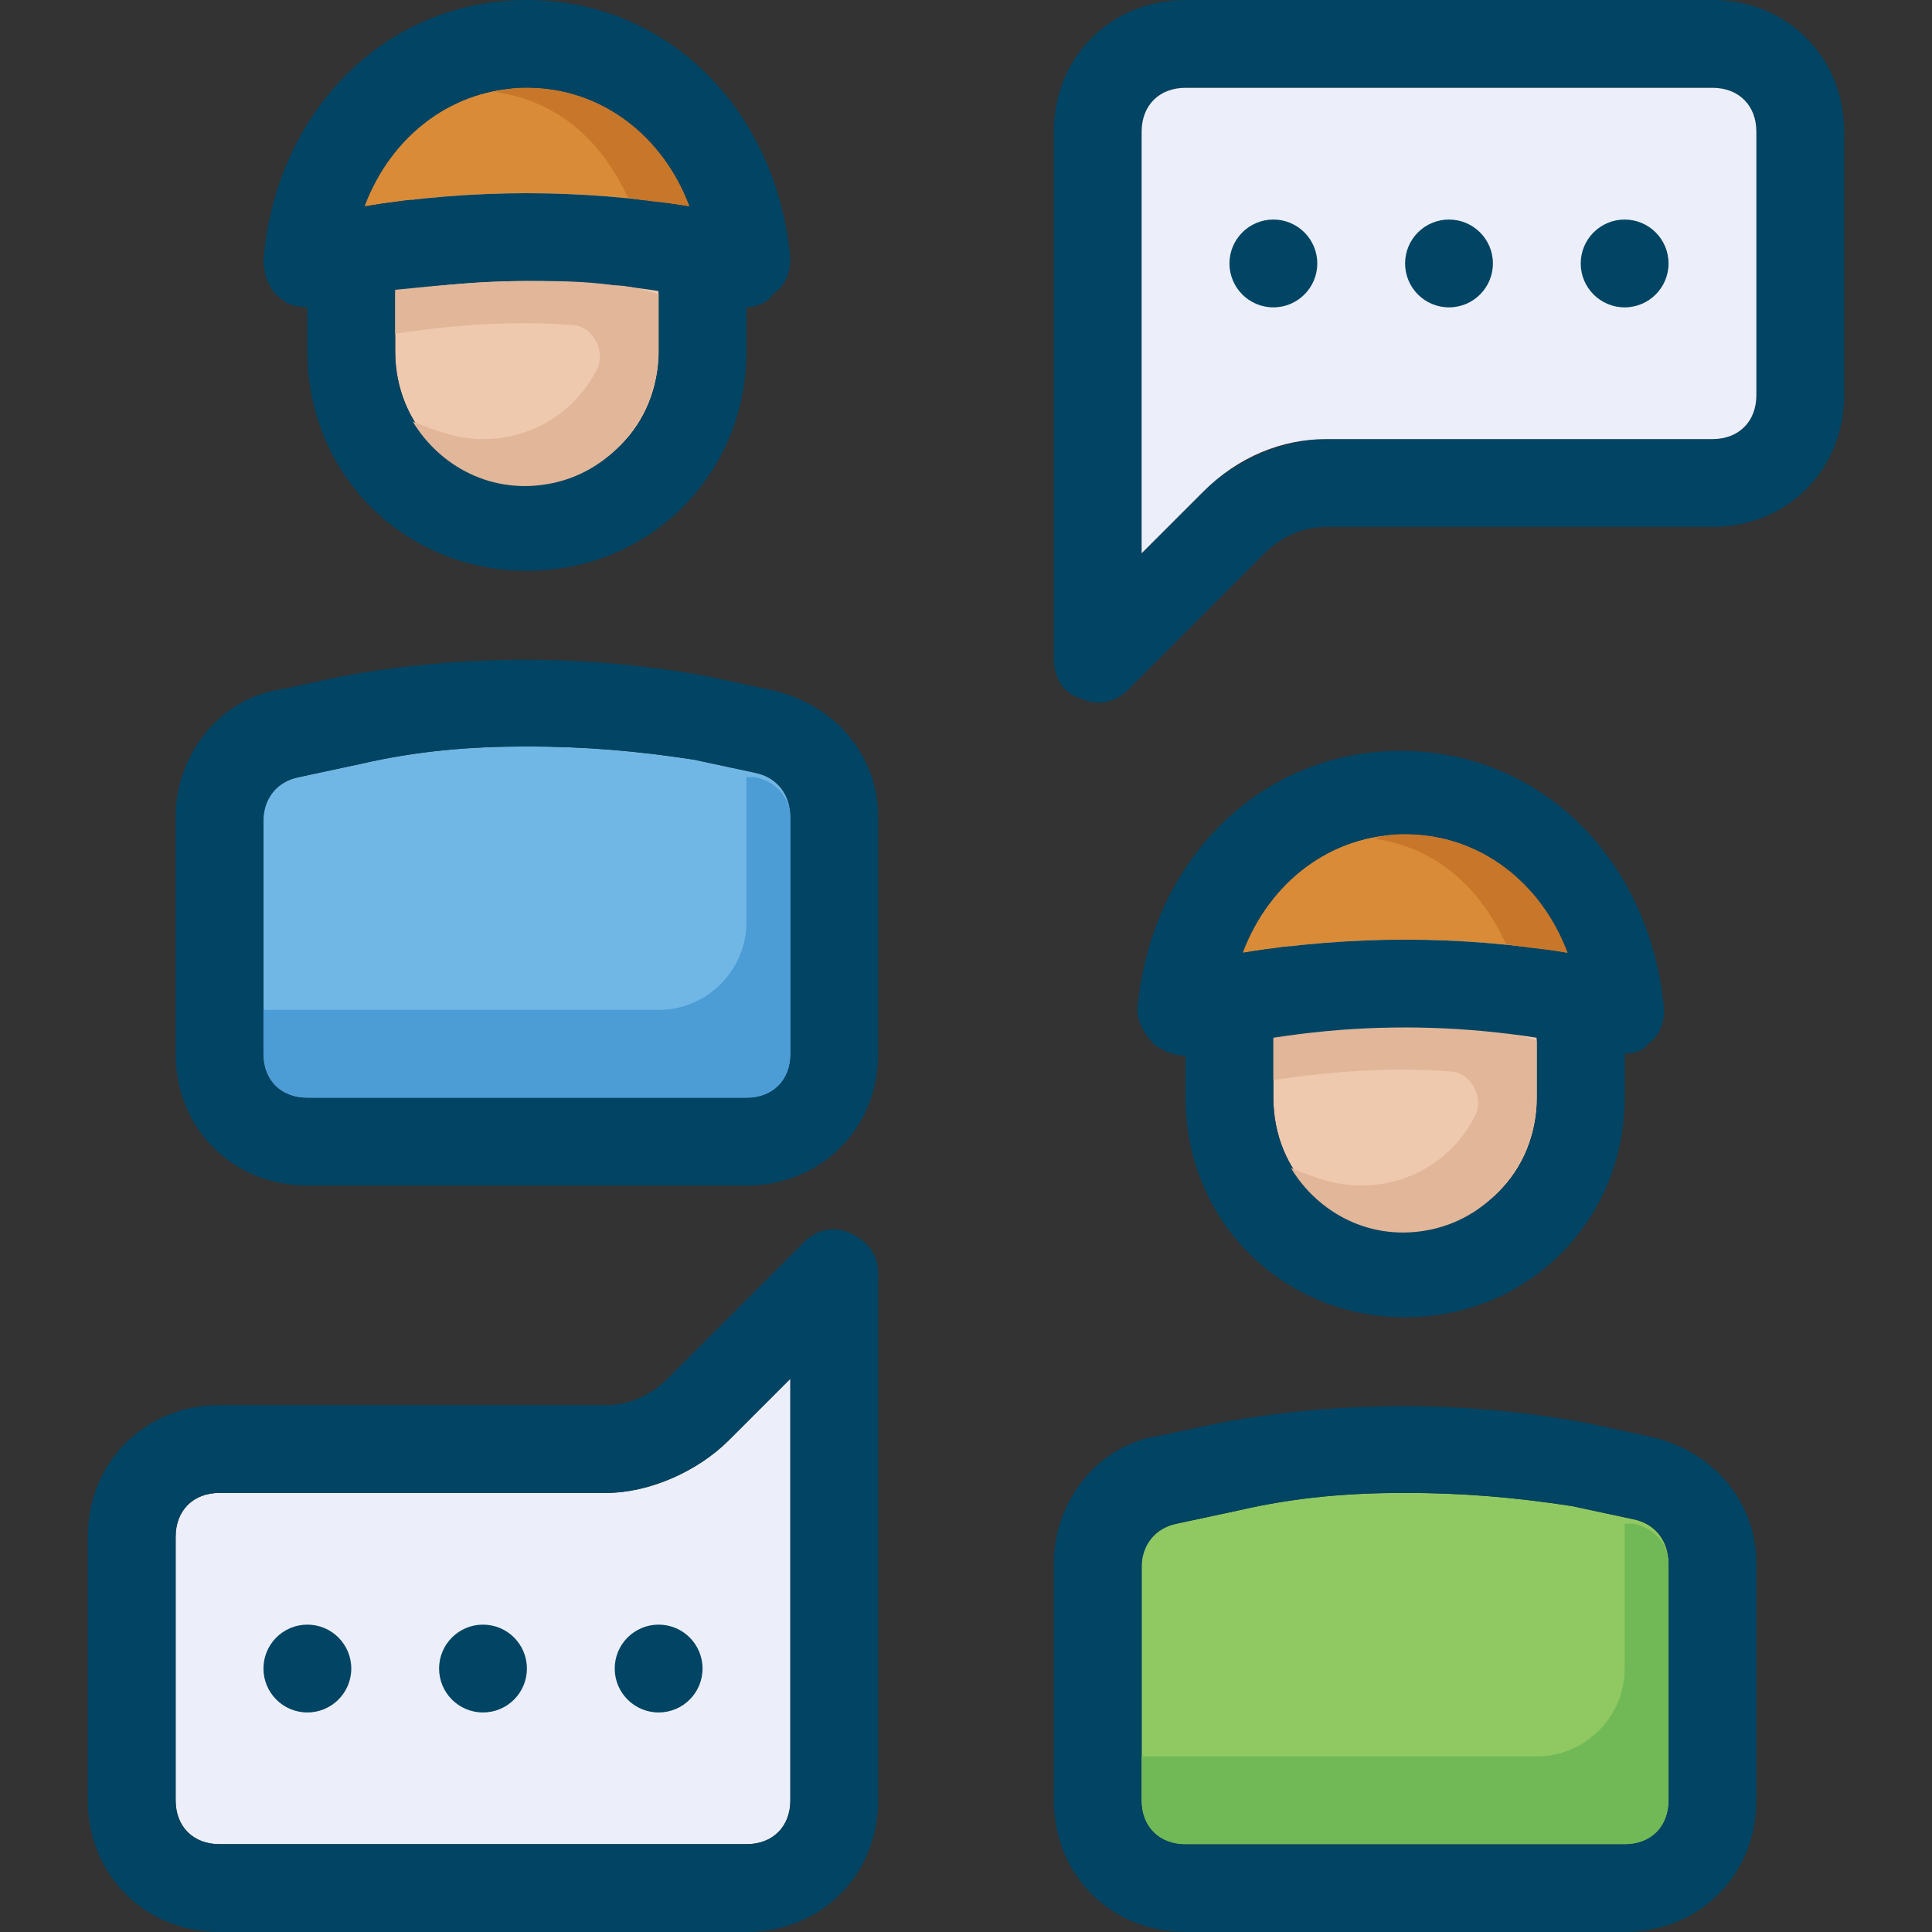 <?xml version="1.0" encoding="iso-8859-1"?>
<!-- Generator: Adobe Illustrator 19.0.0, SVG Export Plug-In . SVG Version: 6.00 Build 0)  -->
<svg version="1.1" id="Capa_1" xmlns="http://www.w3.org/2000/svg" xmlns:xlink="http://www.w3.org/1999/xlink" x="0px" y="0px"
	 viewBox="0 0 512 512" style="enable-background:new 0 0 512 512;" xml:space="preserve">
<rect x="0" y="0" width="512" height="512" fill="#333333" stroke="none"/>
<path style="fill:#EFC9AE;" d="M174.545,69.818c0-19.782-15.127-34.909-34.909-34.909s-34.909,15.127-34.909,34.909v23.273
	c0,19.782,15.127,34.909,34.909,34.909s34.909-15.127,34.909-34.909V69.818z"/>
<path style="fill:#014463;" d="M139.636,151.273c-32.582,0-58.182-25.6-58.182-58.182V69.818c0-32.582,25.6-58.182,58.182-58.182
	s58.182,25.6,58.182,58.182v23.273C197.818,125.673,172.218,151.273,139.636,151.273z M139.636,34.909
	c-19.782,0-34.909,15.127-34.909,34.909v23.273c0,19.782,15.127,34.909,34.909,34.909s34.909-15.127,34.909-34.909V69.818
	C174.545,50.036,159.418,34.909,139.636,34.909z"/>
<path style="fill:#70B7E5;" d="M69.818,216.436v62.836c0,6.982,4.655,11.636,11.636,11.636h116.364
	c6.982,0,11.636-4.655,11.636-11.636v-62.836c0-5.818-3.491-10.473-9.309-11.636l-16.291-3.491
	c-15.127-2.327-29.091-3.491-44.218-3.491s-29.091,1.164-44.218,4.655l-16.291,3.491C73.309,207.127,69.818,211.782,69.818,216.436z
	"/>
<path style="fill:#014463;" d="M197.818,314.182H81.455c-19.782,0-34.909-15.127-34.909-34.909v-62.836
	c0-16.291,11.636-31.418,27.927-33.745l16.291-3.491c31.418-5.818,65.164-5.818,96.582,0l16.291,3.491
	c17.455,3.491,29.091,17.455,29.091,33.745v62.836C232.727,299.055,217.6,314.182,197.818,314.182z M139.636,197.818
	c-15.127,0-29.091,1.164-44.218,4.655l-16.291,3.491c-5.818,1.164-9.309,5.818-9.309,11.636v61.673
	c0,6.982,4.655,11.636,11.636,11.636h116.364c6.982,0,11.636-4.655,11.636-11.636v-62.836c0-5.818-3.491-10.473-9.309-11.636
	l-16.291-3.491C168.727,198.982,154.764,197.818,139.636,197.818z"/>
<path style="fill:#4C9CD6;" d="M200.145,205.964h-2.327v38.4c0,12.8-10.473,23.273-23.273,23.273H69.818v11.636
	c0,6.982,4.655,11.636,11.636,11.636h116.364c6.982,0,11.636-4.655,11.636-11.636v-62.836
	C209.455,211.782,205.964,207.127,200.145,205.964z"/>
<path style="fill:#D98B37;" d="M139.636,51.2c13.964,0,29.091,1.164,43.055,3.491c-6.982-18.618-23.273-31.418-43.055-31.418
	s-36.073,12.8-43.055,31.418C110.545,52.364,125.673,51.2,139.636,51.2z"/>
<path style="fill:#014463;" d="M197.818,81.455c-1.164,0-2.327,0-2.327,0c-36.073-9.309-74.473-9.309-110.545,0
	c-4.655,0-8.145,0-10.473-2.327c-3.491-2.327-4.655-6.982-4.655-10.473C73.309,29.091,102.4,0,139.636,0
	s66.327,29.091,69.818,68.655c0,3.491-1.164,6.982-4.655,9.309C203.636,80.291,200.145,81.455,197.818,81.455z M139.636,51.2
	c13.964,0,29.091,1.164,43.055,3.491c-6.982-18.618-23.273-31.418-43.055-31.418s-36.073,12.8-43.055,31.418
	C110.545,52.364,125.673,51.2,139.636,51.2z"/>
<path style="fill:#C87629;" d="M166.4,52.364c5.818,1.164,10.473,1.164,16.291,2.327c-6.982-18.618-23.273-31.418-43.055-31.418
	c-2.327,0-4.655,0-8.145,1.164C147.782,26.764,159.418,37.236,166.4,52.364z"/>
<path style="fill:#EFC9AE;" d="M407.273,267.636c0-19.782-15.127-34.909-34.909-34.909s-34.909,15.127-34.909,34.909v23.273
	c0,19.782,15.127,34.909,34.909,34.909s34.909-15.127,34.909-34.909V267.636z"/>
<path style="fill:#014463;" d="M372.364,349.091c-32.582,0-58.182-25.6-58.182-58.182v-23.273c0-32.582,25.6-58.182,58.182-58.182
	s58.182,25.6,58.182,58.182v23.273C430.545,323.491,404.945,349.091,372.364,349.091z M372.364,232.727
	c-19.782,0-34.909,15.127-34.909,34.909v23.273c0,19.782,15.127,34.909,34.909,34.909s34.909-15.127,34.909-34.909v-23.273
	C407.273,247.855,392.145,232.727,372.364,232.727z"/>
<path style="fill:#90C962;" d="M302.545,414.255v62.836c0,6.982,4.655,11.636,11.636,11.636h116.364
	c6.982,0,11.636-4.655,11.636-11.636v-62.836c0-5.818-3.491-10.473-9.309-11.636l-16.291-3.491
	c-15.127-2.327-29.091-3.491-44.218-3.491s-29.091,1.164-44.218,4.655l-16.291,3.491C306.036,404.945,302.545,409.6,302.545,414.255
	z"/>
<path style="fill:#014463;" d="M430.545,512H314.182c-19.782,0-34.909-15.127-34.909-34.909v-62.836
	c0-16.291,11.636-31.418,27.927-33.745l16.291-3.491c31.418-5.818,65.164-5.818,96.582,0l16.291,3.491
	c17.455,3.491,29.091,17.455,29.091,33.745v62.836C465.455,496.873,450.327,512,430.545,512z M372.364,395.636
	c-15.127,0-29.091,1.164-44.218,4.655l-16.291,3.491c-5.818,1.164-9.309,5.818-9.309,11.636v61.673
	c0,6.982,4.655,11.636,11.636,11.636h116.364c6.982,0,11.636-4.655,11.636-11.636v-62.836c0-5.818-3.491-10.473-9.309-11.636
	l-16.291-3.491C401.455,396.8,387.491,395.636,372.364,395.636z"/>
<path style="fill:#71B956;" d="M432.873,403.782h-2.327v38.4c0,12.8-10.473,23.273-23.273,23.273H302.545v11.636
	c0,6.982,4.655,11.636,11.636,11.636h116.364c6.982,0,11.636-4.655,11.636-11.636v-62.836
	C442.182,409.6,438.691,404.945,432.873,403.782z"/>
<g>
	<path style="fill:#E2B698;" d="M395.636,273.455L395.636,273.455c-8.145-1.164-15.127-1.164-23.273-1.164
		c-11.636,0-23.273,1.164-34.909,2.327v11.636c15.127-2.327,31.418-3.491,46.545-2.327c5.818,0,9.309,6.982,6.982,11.636
		c-5.818,11.636-17.455,18.618-30.255,18.618c-6.982,0-12.8-2.327-18.618-4.655c6.982,11.636,20.945,19.782,37.236,16.291
		c16.291-3.491,27.927-18.618,27.927-34.909v-3.491v-11.636C403.782,274.618,399.127,273.455,395.636,273.455z"/>
	<path style="fill:#E2B698;" d="M162.909,75.636L162.909,75.636c-8.145-1.164-15.127-1.164-23.273-1.164
		c-11.636,0-23.273,1.164-34.909,2.327v11.636c15.127-2.327,31.418-3.491,46.545-2.327c5.818,0,9.309,6.982,6.982,11.636
		c-5.818,11.636-17.455,18.618-30.255,18.618c-6.982,0-12.8-2.327-18.618-4.655c6.982,11.636,20.945,19.782,37.236,16.291
		c16.291-3.491,27.927-18.618,27.927-34.909V89.6V77.964C171.055,76.8,166.4,75.636,162.909,75.636z"/>
</g>
<path style="fill:#D98B37;" d="M372.364,249.018c13.964,0,29.091,1.164,43.055,3.491c-6.982-18.618-23.273-31.418-43.055-31.418
	s-36.073,12.8-43.055,31.418C343.273,250.182,358.4,249.018,372.364,249.018z"/>
<path style="fill:#014463;" d="M430.545,279.273c-1.164,0-2.327,0-2.327,0c-18.618-4.655-37.236-6.982-55.855-6.982
	c-18.618,0-37.236,2.327-55.855,6.982c-3.491,1.164-6.982,0-10.473-2.327c-2.327-2.327-4.655-5.818-4.655-9.309
	c3.491-39.564,32.582-68.655,69.818-68.655s66.327,29.091,69.818,68.655c0,3.491-1.164,6.982-4.655,9.309
	C436.364,278.109,432.873,279.273,430.545,279.273z M372.364,249.018c13.964,0,29.091,1.164,43.055,3.491
	c-6.982-18.618-23.273-31.418-43.055-31.418s-36.073,12.8-43.055,31.418C343.273,250.182,358.4,249.018,372.364,249.018z"/>
<path style="fill:#C87629;" d="M399.127,250.182c5.818,1.164,10.473,1.164,16.291,2.327c-6.982-18.618-23.273-31.418-43.055-31.418
	c-2.327,0-4.655,0-8.145,1.164C380.509,224.582,392.145,235.055,399.127,250.182z"/>
<path style="fill:#ECEFF9;" d="M58.182,488.727h139.636c6.982,0,11.636-4.655,11.636-11.636V365.382l-16.291,16.291
	c-8.145,8.145-20.945,13.964-32.582,13.964h-102.4c-6.982,0-11.636,4.655-11.636,11.636v69.818
	C46.545,484.073,51.2,488.727,58.182,488.727z"/>
<g>
	<path style="fill:#014463;" d="M197.818,512H58.182c-19.782,0-34.909-15.127-34.909-34.909v-69.818
		c0-19.782,15.127-34.909,34.909-34.909h102.4c5.818,0,11.636-2.327,16.291-6.982l0,0l36.073-36.073
		c3.491-3.491,8.145-4.655,12.8-2.327s6.982,5.818,6.982,10.473v139.636C232.727,496.873,217.6,512,197.818,512z M58.182,395.636
		c-6.982,0-11.636,4.655-11.636,11.636v69.818c0,6.982,4.655,11.636,11.636,11.636h139.636c6.982,0,11.636-4.655,11.636-11.636
		V365.382l-16.291,16.291c-8.145,8.145-20.945,13.964-32.582,13.964H58.182z"/>
	<path style="fill:#014463;" d="M314.182,0h139.636c19.782,0,34.909,15.127,34.909,34.909v69.818
		c0,19.782-15.127,34.909-34.909,34.909h-102.4c-5.818,0-11.636,2.327-16.291,6.982l0,0l-36.073,36.073
		c-3.491,3.491-8.145,4.655-12.8,2.327c-4.655-1.164-6.982-5.818-6.982-10.473V34.909C279.273,15.127,294.4,0,314.182,0z
		 M453.818,116.364c6.982,0,11.636-4.655,11.636-11.636V34.909c0-6.982-4.655-11.636-11.636-11.636H314.182
		c-6.982,0-11.636,4.655-11.636,11.636v111.709l16.291-16.291c8.145-8.145,20.945-13.964,32.582-13.964L453.818,116.364
		L453.818,116.364z"/>
</g>
<path style="fill:#ECEFF9;" d="M351.418,116.364h102.4c6.982,0,11.636-4.655,11.636-11.636V34.909
	c0-6.982-4.655-11.636-11.636-11.636H314.182c-6.982,0-11.636,4.655-11.636,11.636v111.709l16.291-16.291
	C328.145,121.018,339.782,116.364,351.418,116.364z"/>
<g>
	<circle style="fill:#014463;" cx="337.455" cy="69.818" r="11.636"/>
	<circle style="fill:#014463;" cx="384" cy="69.818" r="11.636"/>
	<circle style="fill:#014463;" cx="430.545" cy="69.818" r="11.636"/>
	<circle style="fill:#014463;" cx="81.455" cy="442.182" r="11.636"/>
	<circle style="fill:#014463;" cx="128" cy="442.182" r="11.636"/>
	<circle style="fill:#014463;" cx="174.545" cy="442.182" r="11.636"/>
</g>
<g>
</g>
<g>
</g>
<g>
</g>
<g>
</g>
<g>
</g>
<g>
</g>
<g>
</g>
<g>
</g>
<g>
</g>
<g>
</g>
<g>
</g>
<g>
</g>
<g>
</g>
<g>
</g>
<g>
</g>
</svg>
